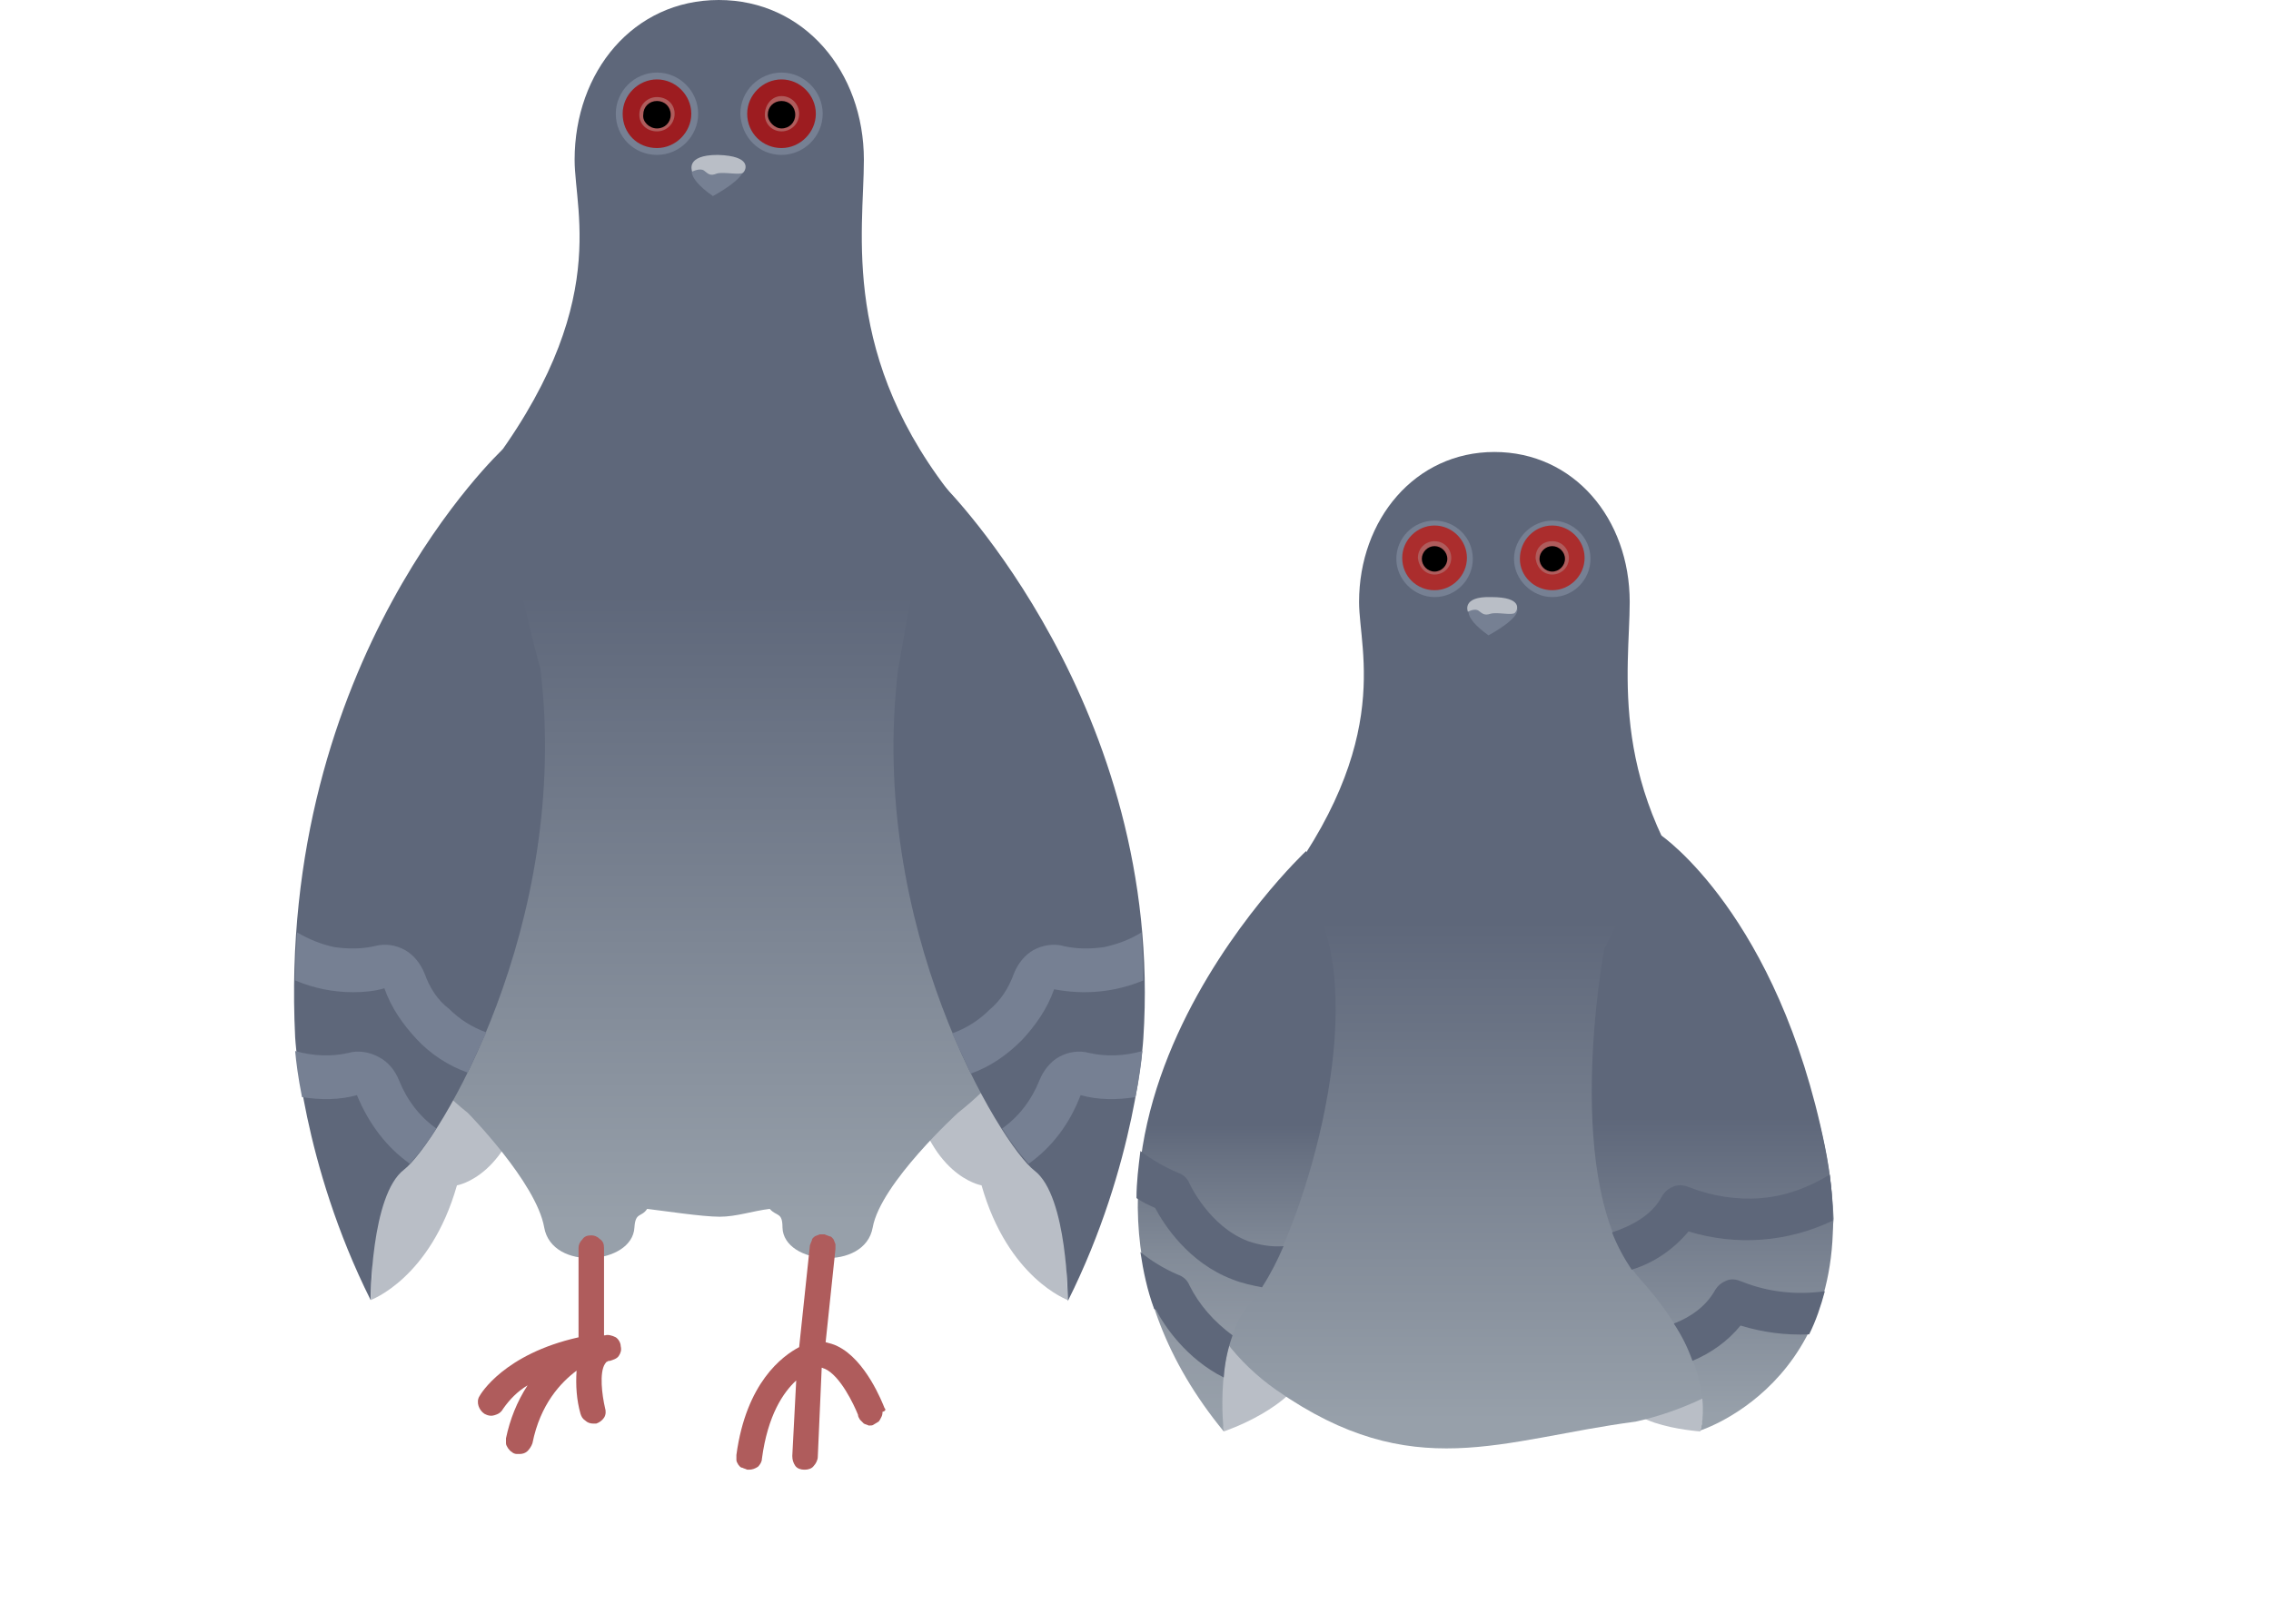 <?xml version="1.0" encoding="utf-8"?>
<!-- Generator: Adobe Illustrator 23.1.0, SVG Export Plug-In . SVG Version: 6.00 Build 0)  -->
<svg version="1.1" id="Layer_1" xmlns="http://www.w3.org/2000/svg" xmlns:xlink="http://www.w3.org/1999/xlink" x="0px" y="0px"
	 viewBox="0 0 231.6 165.6" style="enable-background:new 0 0 231.6 165.6;" xml:space="preserve">
<style type="text/css">
	.st0{fill:#B9BEC6;}
	.st1{fill:url(#SVGID_1_);}
	.st2{fill:#768093;}
	.st3{fill:#AF5C5C;}
	.st4{fill:#5E677A;}
	.st5{fill:#9D1C20;}
	.st6{fill:url(#SVGID_2_);}
	.st7{fill:url(#SVGID_3_);}
	.st8{fill:url(#SVGID_4_);}
	.st9{fill:#AB2D2D;}
</style>
<g>
	<path class="st0" d="M37.8,132.6c0,0,6.1-2.2,8.8-11.7c0,0,5.6-0.9,7.2-10.6S39,107,39,107"/>
	<path class="st0" d="M108.9,132.6c0,0-6.1-2.2-8.8-11.7c0,0-5.6-0.9-7.2-10.6c-1.6-9.8,14.9-3.3,14.9-3.3"/>
	
		<linearGradient id="SVGID_1_" gradientUnits="userSpaceOnUse" x1="73.289" y1="41.439" x2="73.289" y2="105.546" gradientTransform="matrix(1 0 0 -1 -4.510834e-02 166.178)">
		<stop  offset="0" style="stop-color:#97A0AA"/>
		<stop  offset="1" style="stop-color:#5E677A"/>
	</linearGradient>
	<path class="st1" d="M97.7,51.3c-12.1-14.8-9.6-27.7-9.6-35C88.1,7.3,82,0,73.3,0S58.6,7.3,58.6,16.3c0,5.5,4,15.9-10.5,33.7
		C32.4,69.2,36.7,90.3,36.7,90.3c0.5,9.2,3.8,17.5,11,23.2c0,0,7,7.1,7.8,11.7c0.8,4.5,9,3.8,9.2,0c0.1-1.6,0.7-1,1.3-1.9
		c1.7,0.2,5.6,0.8,7.4,0.8c1.7,0,3.4-0.6,5.1-0.8c0.7,0.8,1.3,0.3,1.3,1.9c0.1,3.8,8.4,4.5,9.2,0c0.8-4.5,8.7-11.7,8.7-11.7
		c7.2-5.7,11.8-14,12.3-23.2C110,90.3,113.4,70.5,97.7,51.3z"/>
	<path class="st2" d="M67,15.8c2.3,0,4.2-1.9,4.2-4.2c0-2.3-1.9-4.2-4.2-4.2s-4.2,1.9-4.2,4.2C62.8,14,64.7,15.8,67,15.8z"/>
	<path class="st3" d="M61.7,136.2l-0.1,0v-8.9c0-0.4-0.1-0.7-0.4-0.9c-0.3-0.3-0.6-0.4-0.9-0.4c-0.4,0-0.7,0.1-0.9,0.4
		c-0.3,0.3-0.4,0.6-0.4,0.9v9.1c-7.6,1.7-10,5.8-10.1,6c-0.2,0.3-0.2,0.7-0.1,1c0.1,0.3,0.3,0.6,0.6,0.8c0.2,0.1,0.4,0.2,0.7,0.2
		c0.2,0,0.5-0.1,0.7-0.2c0.2-0.1,0.4-0.3,0.5-0.5c0.7-1,1.5-1.8,2.5-2.4c-1.1,1.7-1.8,3.5-2.2,5.4c0,0.2,0,0.3,0,0.5
		c0,0.2,0.1,0.3,0.2,0.5c0.1,0.1,0.2,0.3,0.4,0.4c0.1,0.1,0.3,0.2,0.5,0.2c0.1,0,0.2,0,0.3,0c0.3,0,0.6-0.1,0.8-0.3
		c0.2-0.2,0.4-0.5,0.5-0.8c0.8-4,2.9-6.2,4.5-7.4c-0.1,1.5,0,3,0.4,4.4c0.1,0.3,0.2,0.5,0.5,0.7c0.2,0.2,0.5,0.3,0.8,0.3
		c0.1,0,0.2,0,0.3,0c0.3-0.1,0.6-0.3,0.8-0.6c0.2-0.3,0.2-0.7,0.1-1c-0.3-1.3-0.6-3.6,0-4.5c0.1-0.1,0.1-0.2,0.2-0.2
		c0.1-0.1,0.2-0.1,0.3-0.1c0.3-0.1,0.7-0.2,0.9-0.5c0.2-0.3,0.3-0.6,0.2-1c0-0.3-0.2-0.7-0.5-0.9C62.4,136.2,62,136.1,61.7,136.2
		L61.7,136.2z"/>
	<path class="st3" d="M90.2,143.6c-0.2-0.5-1.9-4.9-4.8-6.3c-0.4-0.2-0.8-0.3-1.2-0.4l1-9.5c0-0.2,0-0.4,0-0.5
		c-0.1-0.2-0.1-0.3-0.2-0.5c-0.1-0.1-0.2-0.3-0.4-0.3c-0.2-0.1-0.3-0.1-0.5-0.2c-0.2,0-0.4,0-0.5,0c-0.2,0.1-0.3,0.1-0.5,0.2
		c-0.1,0.1-0.3,0.2-0.3,0.4c-0.1,0.2-0.1,0.3-0.2,0.5l-1.1,10.4c-1.7,0.9-5.4,3.6-6.4,11c0,0.2,0,0.4,0,0.5c0,0.2,0.1,0.3,0.2,0.5
		c0.1,0.1,0.2,0.3,0.4,0.3c0.2,0.1,0.3,0.1,0.5,0.2c0.1,0,0.1,0,0.2,0c0.3,0,0.6-0.1,0.9-0.3c0.2-0.2,0.4-0.5,0.4-0.8
		c0.6-4.5,2.2-6.8,3.5-8l-0.4,7.7c0,0.4,0.1,0.7,0.3,1c0.2,0.3,0.6,0.4,0.9,0.4h0.1c0.3,0,0.7-0.1,0.9-0.4c0.2-0.2,0.4-0.6,0.4-0.9
		l0.4-9.1c0.1,0,0.2,0.1,0.3,0.1c1.6,0.7,3,3.7,3.4,4.7c0,0.2,0.1,0.3,0.2,0.5c0.1,0.1,0.3,0.3,0.4,0.4c0.2,0.1,0.3,0.1,0.5,0.2
		c0.2,0,0.4,0,0.5-0.1c0.2-0.1,0.3-0.2,0.5-0.3c0.1-0.1,0.2-0.3,0.3-0.5c0.1-0.2,0.1-0.4,0.1-0.5C90.4,143.9,90.3,143.7,90.2,143.6
		L90.2,143.6z"/>
	<path class="st4" d="M96.3,49.6c0,0,22.5,22.5,20.3,56.3c0,0-0.7,12.8-7.7,26.8c0,0,0-10.7-3.4-13.3c-3.4-2.6-17.1-24.9-13.9-51.2
		C91.7,68.1,93.5,55.2,96.3,49.6z"/>
	<path class="st2" d="M70.7,17c0,0-1,0.9,2,3c0,0,3.6-1.9,3.1-3C75.9,17,73.1,14.6,70.7,17z"/>
	<path class="st5" d="M67,15.1c1.9,0,3.5-1.6,3.5-3.5c0-1.9-1.6-3.5-3.5-3.5c-1.9,0-3.5,1.6-3.5,3.5C63.5,13.6,65,15.1,67,15.1z"/>
	<path class="st3" d="M67,13.4c1,0,1.8-0.8,1.8-1.8S68,9.9,67,9.9c-1,0-1.8,0.8-1.8,1.8S66,13.4,67,13.4z"/>
	<path d="M67,13.1c0.8,0,1.4-0.6,1.4-1.4c0-0.8-0.6-1.4-1.4-1.4c-0.8,0-1.4,0.6-1.4,1.4C65.5,12.4,66.2,13.1,67,13.1z"/>
	<path class="st0" d="M70.6,17.5c0,0,0.8-0.4,1.2-0.1c0.4,0.3,0.6,0.6,1.3,0.3c0.7-0.2,2.4,0.2,2.7-0.1c0.3-0.3,0.9-1.7-2.6-1.8
		C69.8,15.8,70.6,17.5,70.6,17.5z"/>
	<path class="st2" d="M79.7,15.8c2.3,0,4.2-1.9,4.2-4.2c0-2.3-1.9-4.2-4.2-4.2s-4.2,1.9-4.2,4.2C75.6,14,77.4,15.8,79.7,15.8z"/>
	<path class="st5" d="M79.7,15.1c1.9,0,3.5-1.6,3.5-3.5c0-1.9-1.6-3.5-3.5-3.5c-1.9,0-3.5,1.6-3.5,3.5
		C76.2,13.6,77.8,15.1,79.7,15.1z"/>
	<path class="st3" d="M79.7,13.4c1,0,1.8-0.8,1.8-1.8s-0.8-1.8-1.8-1.8S78,10.7,78,11.7S78.8,13.4,79.7,13.4z"/>
	<path class="st4" d="M51.3,45.8c0,0-23.1,21.4-21.2,60c0,0,0.7,12.8,7.7,26.8c0,0,0-10.7,3.4-13.3c3.4-2.6,17.1-24.9,13.9-51.2
		C55,68.1,50.6,51.3,51.3,45.8z"/>
	<path d="M79.7,13.1c0.8,0,1.4-0.6,1.4-1.4c0-0.8-0.6-1.4-1.4-1.4c-0.8,0-1.4,0.6-1.4,1.4C78.3,12.4,79,13.1,79.7,13.1z"/>
	<path class="st2" d="M41.8,118.7c1-1.1,1.9-2.3,2.7-3.6c-1.7-1.2-3-2.9-3.8-4.9c-0.4-1-1.1-1.9-2.1-2.4c-0.9-0.5-2.1-0.7-3.1-0.4
		c-1.8,0.4-3.6,0.3-5.4-0.2c0.1,1.1,0.3,2.7,0.7,4.7c1.9,0.3,3.8,0.3,5.6-0.2C37.6,114.6,39.4,117,41.8,118.7z"/>
	<path class="st2" d="M43.3,99.3c-0.4-1-1.1-1.9-2-2.4s-2-0.7-3.1-0.4c-1.3,0.3-2.7,0.3-4.1,0.1c-1.4-0.3-2.6-0.8-3.8-1.5
		c-0.1,1.6-0.2,3.3-0.2,4.9c1.9,0.8,3.9,1.2,5.9,1.2c1.1,0,2.2-0.1,3.2-0.4c0.7,2,1.9,3.7,3.3,5.2s3.2,2.7,5.2,3.4
		c0.6-1.3,1.2-2.6,1.9-4.1c-1.4-0.5-2.7-1.3-3.8-2.4C44.6,102,43.8,100.7,43.3,99.3z"/>
	<path class="st2" d="M104.9,118.7c-1-1.1-1.9-2.3-2.7-3.6c1.7-1.2,3-2.9,3.8-4.9c0.4-1,1.1-1.9,2-2.4c0.9-0.5,2-0.7,3.1-0.4
		c1.8,0.4,3.6,0.3,5.4-0.2c-0.1,1.1-0.3,2.7-0.7,4.7c-1.9,0.3-3.8,0.3-5.6-0.2C109.1,114.6,107.3,117,104.9,118.7z"/>
	<path class="st2" d="M103.4,99.3c0.4-1,1.1-1.9,2-2.4c0.9-0.5,2.1-0.7,3.1-0.4c1.3,0.3,2.7,0.3,4.1,0.1c1.4-0.3,2.7-0.8,3.8-1.5
		c0.1,1.6,0.2,3.3,0.2,4.9c-2.9,1.2-6,1.5-9.1,0.9c-0.7,2-1.9,3.7-3.3,5.2c-1.5,1.5-3.2,2.7-5.2,3.4c-0.6-1.3-1.2-2.6-1.9-4.1
		c1.4-0.5,2.7-1.3,3.8-2.4C102.1,102,102.9,100.7,103.4,99.3z"/>
</g>
<g>
	<path class="st0" d="M124.8,146c0,0,7.3-2.4,8.7-6.8c1.4-4.4-11-6.2-11-6.2L124.8,146z"/>
	<path class="st0" d="M173.4,146c0,0-10.1-0.7-6.9-5c3.3-4.3,9.1-5.5,9.1-5.5L173.4,146z"/>
	
		<linearGradient id="SVGID_2_" gradientUnits="userSpaceOnUse" x1="153.253" y1="21.301" x2="153.253" y2="72.117" gradientTransform="matrix(1 0 0 -1 -4.510834e-02 166.178)">
		<stop  offset="0" style="stop-color:#97A0AA"/>
		<stop  offset="1" style="stop-color:#5E677A"/>
	</linearGradient>
	<path class="st6" d="M187,124.3c-0.3-7-2.5-18.6-11.8-30c-11.4-14-9-26-9-32.9c0-8.5-5.7-15.3-13.8-15.3c-8.1,0-13.8,6.9-13.8,15.3
		c0,5.1,3.8,15-9.8,31.6c-3,3.7-5.5,7.8-7.4,12.2c0,0-7.8,25,8.8,36.6c13.9,9.7,22.9,5,36.6,3.2C166.6,145,185.7,141.7,187,124.3z"
		/>
	
		<linearGradient id="SVGID_3_" gradientUnits="userSpaceOnUse" x1="126.165" y1="21.846" x2="126.165" y2="51.435" gradientTransform="matrix(1 0 0 -1 -4.510834e-02 166.178)">
		<stop  offset="0" style="stop-color:#97A0AA"/>
		<stop  offset="0.24" style="stop-color:#929AA5"/>
		<stop  offset="0.55" style="stop-color:#828B98"/>
		<stop  offset="0.89" style="stop-color:#687182"/>
		<stop  offset="1" style="stop-color:#5E677A"/>
	</linearGradient>
	<path class="st7" d="M133.2,86.8c0,0-32.2,30.2-8.4,59.2c0,0-1.1-9,2.8-13.2c3.8-4.1,11.2-25,7.7-37.4"/>
	<path class="st4" d="M121.3,131.1c-0.2-0.5-0.6-0.9-1.2-1.1c-1.4-0.6-2.7-1.4-3.8-2.3c0.3,2,0.7,3.9,1.4,5.8l0.2,0.1
		c0.8,1.6,3.1,5,6.9,6.9c0.1-1.5,0.4-2.9,0.9-4.3C123.8,134.8,122.3,133.1,121.3,131.1z"/>
	
		<linearGradient id="SVGID_4_" gradientUnits="userSpaceOnUse" x1="174.664" y1="21.888" x2="174.664" y2="52.211" gradientTransform="matrix(1 0 0 -1 -4.510834e-02 166.178)">
		<stop  offset="0" style="stop-color:#97A0AA"/>
		<stop  offset="1" style="stop-color:#5E677A"/>
	</linearGradient>
	<path class="st8" d="M163.6,96.8c0,0-4.6,24.5,3.7,33.7c8.3,9.2,6.1,15.4,6.1,15.4s17.5-5.5,12.7-29c-4.8-23.6-16.7-31.7-16.7-31.7
		"/>
	<path class="st4" d="M177.6,130.7c-0.5-0.2-1-0.3-1.5-0.1c-0.5,0.2-0.9,0.5-1.2,1c-0.9,1.6-2.4,2.7-4.2,3.4
		c0.8,1.2,1.4,2.4,1.9,3.8c1.9-0.8,3.6-2,4.9-3.6c2.3,0.7,4.6,1,7,0.9c0.7-1.4,1.2-2.9,1.6-4.4C183.2,132.1,180.3,131.8,177.6,130.7
		z"/>
	<path class="st4" d="M130.9,127.1c-1.2,0.1-2.4-0.1-3.6-0.5c-4-1.5-6-5.9-6-5.9c-0.2-0.5-0.6-0.9-1.2-1.1c-1.4-0.6-2.6-1.3-3.8-2.2
		c-0.2,1.6-0.4,3.2-0.4,4.8c0.6,0.4,1.2,0.7,1.9,1c0.9,1.7,3.4,5.6,7.9,7.3c1,0.4,2,0.6,3,0.8C129.6,129.9,130.3,128.5,130.9,127.1z
		"/>
	<path class="st4" d="M186.6,119.8c-2.1,1.3-4.5,2.2-7,2.4s-5-0.2-7.3-1.1c-0.5-0.2-1-0.3-1.6-0.1c-0.5,0.2-0.9,0.5-1.2,1
		c-1,1.9-3,3-5.1,3.7c0.5,1.3,1.2,2.6,2,3.8c2.3-0.7,4.3-2.1,5.8-3.9c4.9,1.5,10.1,1.1,14.7-1.1
		C186.9,122.9,186.8,121.4,186.6,119.8z"/>
	<path class="st2" d="M146.3,60.9c2.2,0,3.9-1.8,3.9-3.9c0-2.2-1.8-3.9-3.9-3.9c-2.2,0-3.9,1.8-3.9,3.9
		C142.4,59.1,144.2,60.9,146.3,60.9z"/>
	<path class="st2" d="M149.9,62c0,0-0.9,0.8,1.9,2.8c0,0,3.4-1.8,2.9-2.8C154.7,62,152.1,59.8,149.9,62z"/>
	<path class="st9" d="M146.3,60.2c1.8,0,3.3-1.5,3.3-3.3c0-1.8-1.5-3.3-3.3-3.3c-1.8,0-3.3,1.5-3.3,3.3
		C143,58.8,144.5,60.2,146.3,60.2z"/>
	<path class="st3" d="M146.3,58.6c0.9,0,1.7-0.7,1.7-1.7c0-0.9-0.7-1.7-1.7-1.7c-0.9,0-1.7,0.7-1.7,1.7
		C144.7,57.9,145.4,58.6,146.3,58.6z"/>
	<path d="M146.3,58.3c0.7,0,1.3-0.6,1.3-1.3c0-0.7-0.6-1.3-1.3-1.3c-0.7,0-1.3,0.6-1.3,1.3C145,57.7,145.6,58.3,146.3,58.3z"/>
	<path class="st0" d="M149.7,62.4c0,0,0.7-0.4,1.1-0.1c0.4,0.3,0.6,0.5,1.2,0.3c0.7-0.2,2.2,0.2,2.5-0.1c0.3-0.3,0.8-1.6-2.4-1.6
		C149,60.8,149.7,62.4,149.7,62.4z"/>
	<path class="st2" d="M158.3,60.9c2.2,0,3.9-1.8,3.9-3.9c0-2.2-1.8-3.9-3.9-3.9s-3.9,1.8-3.9,3.9C154.4,59.1,156.2,60.9,158.3,60.9z
		"/>
	<path class="st9" d="M158.3,60.2c1.8,0,3.3-1.5,3.3-3.3c0-1.8-1.5-3.3-3.3-3.3S155,55.1,155,57C155,58.8,156.5,60.2,158.3,60.2z"/>
	<path class="st3" d="M158.3,58.6c0.9,0,1.7-0.7,1.7-1.7c0-0.9-0.7-1.7-1.7-1.7s-1.7,0.7-1.7,1.7C156.7,57.9,157.4,58.6,158.3,58.6z
		"/>
	<path d="M158.3,58.3c0.7,0,1.3-0.6,1.3-1.3c0-0.7-0.6-1.3-1.3-1.3c-0.7,0-1.3,0.6-1.3,1.3C157,57.7,157.6,58.3,158.3,58.3z"/>
</g>
</svg>

